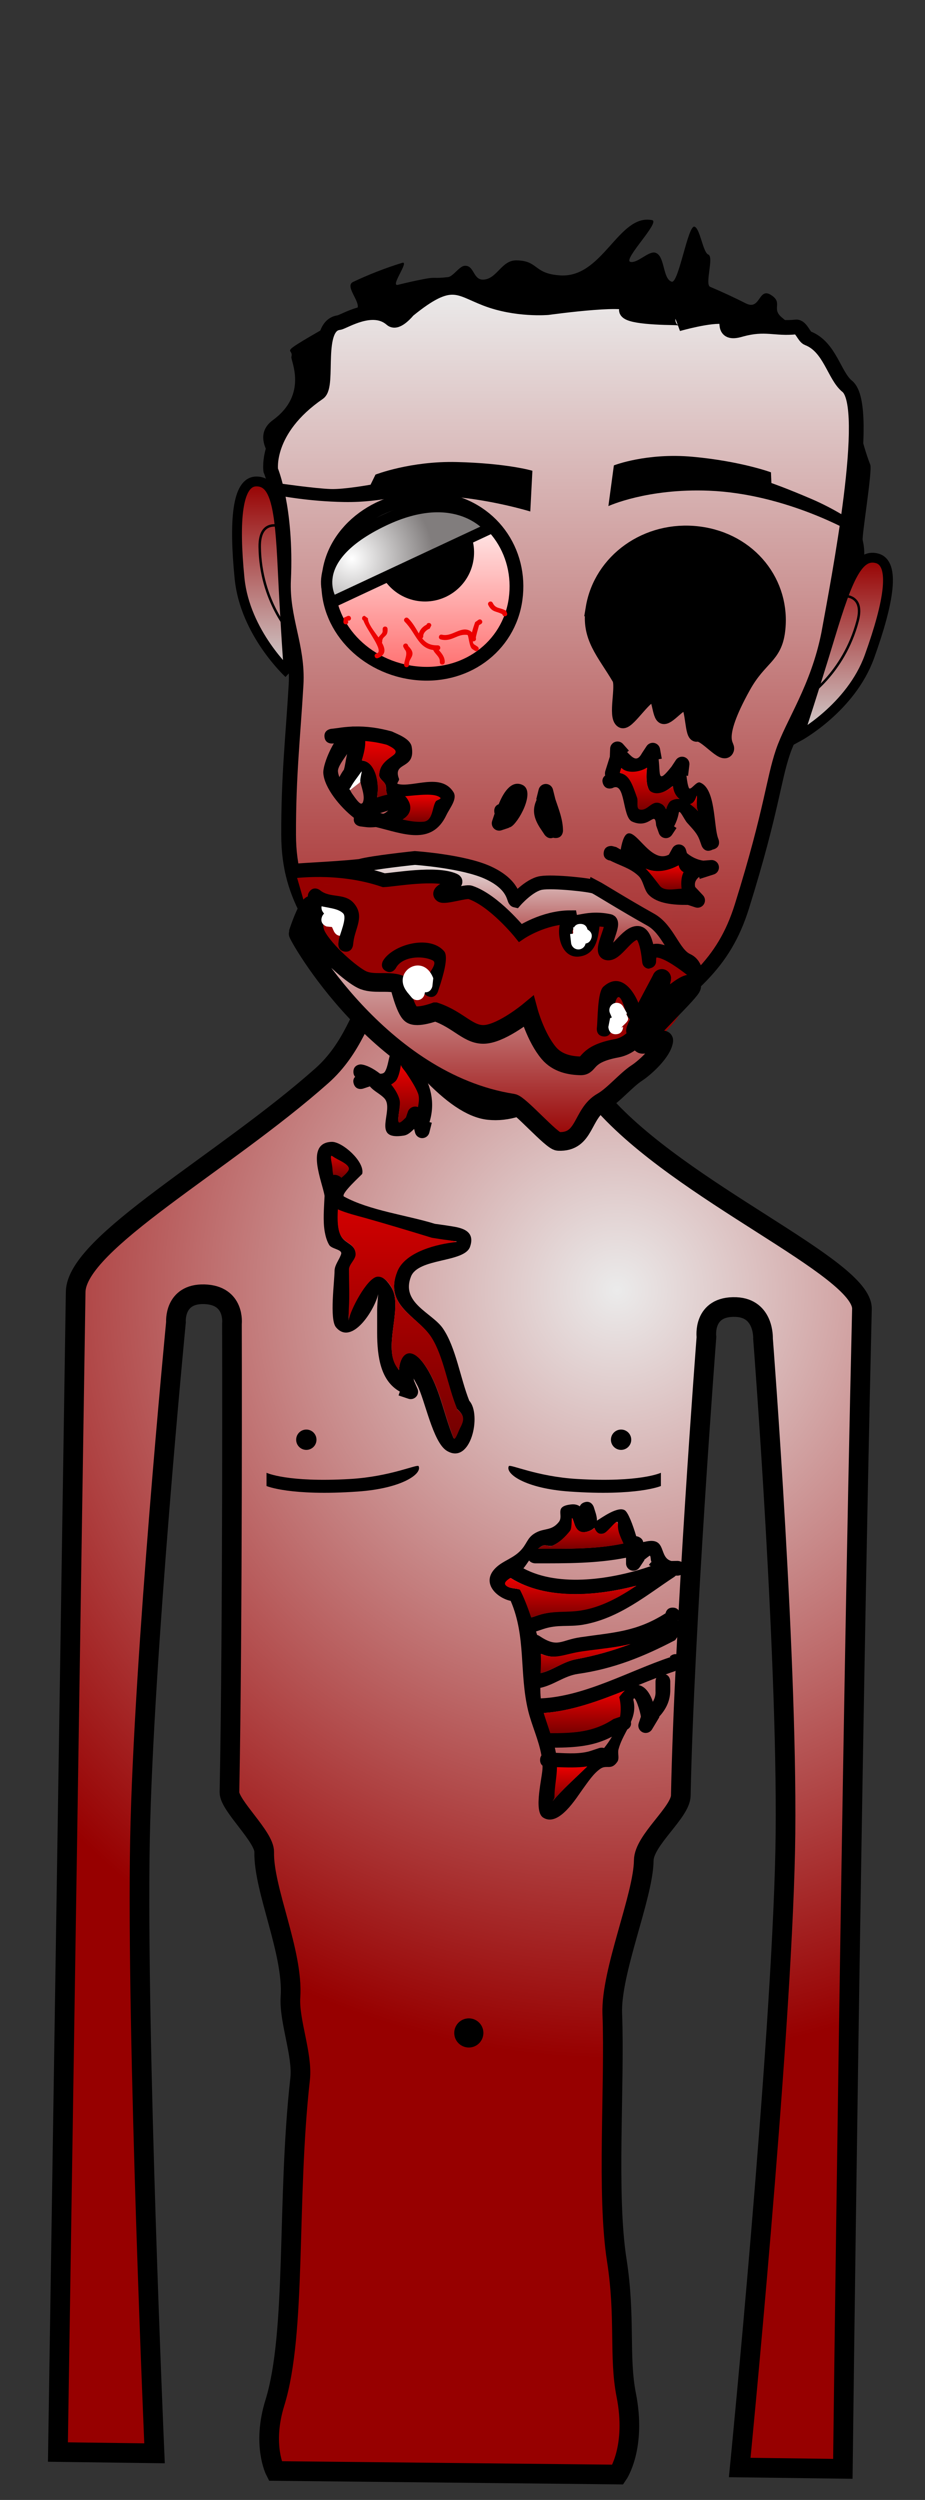 <svg version="1.1" xmlns="http://www.w3.org/2000/svg" xmlns:xlink="http://www.w3.org/1999/xlink" width="94.151" height="254.279" viewBox="0,0,94.151,254.279"><rect x="0" y="0" width="94.151" height="254.279" fill="#333333" stroke="none"/><defs><radialGradient cx="255.731" cy="184.1" r="78.161" gradientUnits="userSpaceOnUse" id="color-1"><stop offset="0" stop-color="#ebebeb"/><stop offset="1" stop-color="#970000"/></radialGradient><linearGradient x1="250.272" y1="82.088" x2="250.272" y2="166.048" gradientUnits="userSpaceOnUse" id="color-2"><stop offset="0" stop-color="#ebebeb"/><stop offset="1" stop-color="#970000"/></linearGradient><linearGradient x1="224.849" y1="151.434" x2="261.648" y2="151.434" gradientUnits="userSpaceOnUse" id="color-3"><stop offset="0" stop-color="#970000"/><stop offset="1" stop-color="#970000"/></linearGradient><linearGradient x1="243.175" y1="140.128" x2="243.175" y2="151.8" gradientUnits="userSpaceOnUse" id="color-4"><stop offset="0" stop-color="#ebebeb"/><stop offset="1" stop-color="#970000"/></linearGradient><linearGradient x1="243.293" y1="144.888" x2="243.293" y2="168.962" gradientUnits="userSpaceOnUse" id="color-5"><stop offset="0" stop-color="#ebebeb"/><stop offset="1" stop-color="#970000"/></linearGradient><linearGradient x1="219.686" y1="101.83" x2="219.686" y2="121.352" gradientUnits="userSpaceOnUse" id="color-6"><stop offset="0" stop-color="#970000"/><stop offset="1" stop-color="#d3d3d3"/></linearGradient><linearGradient x1="235.916" y1="103.536" x2="235.916" y2="121.393" gradientUnits="userSpaceOnUse" id="color-7"><stop offset="0" stop-color="#ffffff"/><stop offset="1" stop-color="#ff6d6d"/></linearGradient><radialGradient cx="228.73" cy="109.67" r="8.315" gradientUnits="userSpaceOnUse" id="color-8"><stop offset="0" stop-color="#ffffff"/><stop offset="1" stop-color="#817d7d"/></radialGradient><linearGradient x1="278.759" y1="109.585" x2="278.759" y2="127.771" gradientUnits="userSpaceOnUse" id="color-9"><stop offset="0" stop-color="#970000"/><stop offset="1" stop-color="#d3d3d3"/></linearGradient><linearGradient x1="263.564" y1="133.784" x2="263.564" y2="135.381" gradientUnits="userSpaceOnUse" id="color-10"><stop offset="0" stop-color="#ec0000"/><stop offset="1" stop-color="#7a0000"/></linearGradient><linearGradient x1="259.058" y1="130.931" x2="259.058" y2="135.222" gradientUnits="userSpaceOnUse" id="color-11"><stop offset="0" stop-color="#ec0000"/><stop offset="1" stop-color="#7a0000"/></linearGradient><linearGradient x1="260.573" y1="140.87" x2="260.573" y2="143.337" gradientUnits="userSpaceOnUse" id="color-12"><stop offset="0" stop-color="#ec0000"/><stop offset="1" stop-color="#7a0000"/></linearGradient><linearGradient x1="231.469" y1="128.233" x2="231.469" y2="133.986" gradientUnits="userSpaceOnUse" id="color-13"><stop offset="0" stop-color="#ec0000"/><stop offset="1" stop-color="#7a0000"/></linearGradient><linearGradient x1="235.834" y1="133.69" x2="235.834" y2="136.458" gradientUnits="userSpaceOnUse" id="color-14"><stop offset="0" stop-color="#ec0000"/><stop offset="1" stop-color="#7a0000"/></linearGradient><linearGradient x1="250.924" y1="232.526" x2="250.924" y2="236.096" gradientUnits="userSpaceOnUse" id="color-15"><stop offset="0" stop-color="#ec0000"/><stop offset="1" stop-color="#7a0000"/></linearGradient><linearGradient x1="252.393" y1="224.81" x2="252.393" y2="229.152" gradientUnits="userSpaceOnUse" id="color-16"><stop offset="0" stop-color="#ec0000"/><stop offset="1" stop-color="#7a0000"/></linearGradient><linearGradient x1="252.529" y1="220.075" x2="252.529" y2="223.046" gradientUnits="userSpaceOnUse" id="color-17"><stop offset="0" stop-color="#ec0000"/><stop offset="1" stop-color="#7a0000"/></linearGradient><linearGradient x1="252.032" y1="207.259" x2="252.032" y2="210.396" gradientUnits="userSpaceOnUse" id="color-18"><stop offset="0" stop-color="#ec0000"/><stop offset="1" stop-color="#7a0000"/></linearGradient><linearGradient x1="251.021" y1="213.356" x2="251.021" y2="217.393" gradientUnits="userSpaceOnUse" id="color-19"><stop offset="0" stop-color="#ec0000"/><stop offset="1" stop-color="#7a0000"/></linearGradient><linearGradient x1="234.151" y1="161.187" x2="234.151" y2="167.043" gradientUnits="userSpaceOnUse" id="color-20"><stop offset="0" stop-color="#ec0000"/><stop offset="1" stop-color="#7a0000"/></linearGradient><linearGradient x1="227.524" y1="170.422" x2="227.524" y2="172.663" gradientUnits="userSpaceOnUse" id="color-21"><stop offset="0" stop-color="#d10000"/><stop offset="1" stop-color="#730000"/></linearGradient><linearGradient x1="233.676" y1="175.864" x2="233.676" y2="199.206" gradientUnits="userSpaceOnUse" id="color-22"><stop offset="0" stop-color="#d10000"/><stop offset="1" stop-color="#730000"/></linearGradient></defs><g transform="translate(-192.925,-52.861)"><g data-paper-data="{&quot;isPaintingLayer&quot;:true}" fill-rule="nonzero" stroke-linejoin="miter" stroke-miterlimit="10" stroke-dasharray="" stroke-dashoffset="0" style="mix-blend-mode: normal"><path d="M192.925,306.068c0,0 1.666,-141.794 2.212,-188.235c0.321,-27.285 0.763,-64.972 0.763,-64.972l91.176,1.071l-0.957,81.414c-5.626,1.06 -11.266,5.693 -14.675,9.443c-2.578,2.835 -1.655,10.254 -0.737,13.827c2.54,9.886 8.007,12.273 14.999,11.863l-1.606,136.661z" fill-opacity="0.01" fill="#000000" stroke="none" stroke-width="0" stroke-linecap="butt"/><path d="M198.821,302.265c0,0 1.444,-94.375 1.806,-118.001c0.077,-5.01 15.024,-13.084 25.047,-21.977c6.287,-5.578 3.619,-14.26 15.958,-14.05c13.501,0.23 6.529,9.785 12.533,16.674c8.049,9.234 26.591,16.849 26.493,21.091c-1.095,46.23 -1.944,117.972 -1.944,117.972l-10.496,-0.135c0,0 4.217,-42.774 4.63,-62.772c0.373,-18.08 -2.259,-52.046 -2.259,-52.046c0,0 0.144,-3.097 -2.746,-3.215c-3.432,-0.141 -3.013,3.05 -3.013,3.05c0,0 -2.262,29.467 -2.61,46.645c-0.035,1.714 -3.749,4.537 -3.77,6.587c-0.036,3.645 -3.367,11.319 -3.204,15.602c0.277,7.256 -0.595,18.33 0.457,25.059c0.91,5.818 0.194,9.826 0.963,13.713c1.055,5.329 -0.848,8.093 -0.848,8.093l-34.881,-0.363c0,0 -1.364,-2.65 -0.035,-6.932c2.235,-7.198 1.186,-20.581 2.571,-32.943c0.274,-2.445 -1.144,-5.926 -0.982,-8.333c0.306,-4.547 -2.761,-10.943 -2.674,-14.751c0.035,-1.544 -3.563,-4.742 -3.537,-6.079c0.339,-17.483 0.254,-47.654 0.254,-47.654c0,0 0.344,-2.912 -2.82,-2.997c-3.11,-0.084 -2.879,2.846 -2.879,2.846c0,0 -3.313,34.179 -3.662,52.604c-0.376,19.821 1.481,62.442 1.481,62.442z" fill="url(#color-1)" stroke="#000000" stroke-width="2" stroke-linecap="butt"/><path d="M256.142,200.334c-0.571,0 -1.034,-0.463 -1.034,-1.034c0,-0.571 0.463,-1.034 1.034,-1.034c0.571,0 1.034,0.463 1.034,1.034c0,0.571 -0.463,1.034 -1.034,1.034z" fill="#000000" stroke="none" stroke-width="1.5" stroke-linecap="butt"/><path d="M250.883,204.569c-4.463,-0.314 -6.552,-1.794 -6.17,-2.58c0.118,-0.242 2.846,1.064 6.97,1.305c6.409,0.375 8.51,-0.632 8.51,-0.632v1.346c0,0 -2.413,1.047 -9.311,0.561z" fill="#000000" stroke="#000000" stroke-width="0" stroke-linecap="butt"/><path d="M223.07,199.3c0,-0.571 0.463,-1.034 1.034,-1.034c0.571,0 1.034,0.463 1.034,1.034c0,0.571 -0.463,1.034 -1.034,1.034c-0.571,0 -1.034,-0.463 -1.034,-1.034z" fill="#000000" stroke="none" stroke-width="1.5" stroke-linecap="butt"/><path d="M229.364,204.569c-6.897,0.486 -9.311,-0.561 -9.311,-0.561v-1.346c0,0 2.101,1.007 8.51,0.632c4.124,-0.241 6.853,-1.547 6.97,-1.305c0.383,0.786 -1.706,2.266 -6.17,2.58z" fill="#000000" stroke="#000000" stroke-width="0" stroke-linecap="butt"/><path d="M240.644,261.121c-0.819,0 -1.483,-0.664 -1.483,-1.483c0,-0.819 0.664,-1.483 1.483,-1.483c0.819,0 1.483,0.664 1.483,1.483c0,0.819 -0.664,1.483 -1.483,1.483z" data-paper-data="{&quot;index&quot;:null}" fill="#000000" stroke="none" stroke-width="1.5" stroke-linecap="butt"/><path d="M231.802,107.969c0,0 -16.213,-8.639 -11.079,-12.395c3.589,-2.626 1.765,-6.069 1.861,-6.416c0.329,-1.188 -2.337,0.343 6.529,-4.739c0.913,-0.523 -1.239,-2.414 -0.25,-2.881c1.574,-0.743 3.242,-1.403 4.998,-1.943c0.788,-0.242 -1.276,2.448 -0.432,2.237c0.813,-0.204 1.653,-0.392 2.519,-0.563c1.46,-0.289 0.934,-0.033 2.581,-0.222c0.509,-0.058 1.149,-1.103 1.676,-1.15c1.008,-0.089 0.844,1.455 1.925,1.405c1.394,-0.064 1.828,-1.978 3.356,-1.958c2.234,0.03 1.718,1.298 4.291,1.516c4.489,0.462 6.064,-6.297 9.523,-5.608c0.871,0.173 -3.025,4.053 -2.207,4.247c0.711,0.168 1.838,-1.116 2.515,-0.938c1.022,0.268 0.738,2.66 1.685,2.953c0.704,0.218 1.66,-5.824 2.326,-5.597c0.571,0.194 0.853,2.628 1.398,2.834c0.606,0.229 -0.383,3.041 0.19,3.284c1.28,0.542 2.488,1.105 3.63,1.683c1.505,0.763 1.277,-1.669 2.558,-0.858c1.284,0.813 -0,1.379 1.114,2.296c7.904,6.5 7.186,10.318 8.998,14.981c0.225,0.578 -0.874,7.232 -0.773,7.668c2.272,9.733 -20.098,11.016 -20.098,11.016c0,0 7.714,2.664 6.544,1.43c-1.091,-1.15 3.471,0.031 3.471,0.031c0,0 -0.38,5.846 -3.417,15.896c-2.715,9.217 -8.132,4.259 -8.132,4.259l2.275,-1.328c0,0 1.825,9.494 0.557,10.48c-1.268,0.987 2,4.694 2,4.694l-10.717,-11.86c0,0 6.353,21.46 -10.789,19.192c-16.151,-2.256 -9.656,-20.264 -9.656,-20.264l2.096,-1.6c0,0 2.251,0.991 0.769,-5.656c-1.766,-7.922 0.25,-6.008 0.25,-6.008c0,0 5.73,5.897 2.27,6.351c-4.335,0.569 4.906,-2.572 4.906,-2.572c0,0 -1.132,3.923 1.081,2.129c1.971,-1.598 -10.95,-8.033 -10.95,-8.033c0,0 -0.917,3.652 -1.658,3.87c-0.843,0.248 9.056,0.656 7.899,0.799c-2.269,0.28 4.558,1.603 4.558,1.603c0,0 -17.577,-4.731 -14.82,-10.272c2.603,-5.231 2.35,-5.964 2.35,-5.964c0,0 12.615,0.968 10.645,0.859c-1.249,-0.069 -5.794,0.997 -5.794,0.997z" fill="#000000" stroke="none" stroke-width="1.5" stroke-linecap="butt"/><path d="M221.787,111.841c0.323,-7.309 -1.306,-11.149 -1.306,-11.149c0,0 -0.591,-4.113 4.873,-7.872c1.096,-0.754 -0.419,-6.847 2.067,-7.145c0.494,-0.059 3.44,-2.028 5.355,-0.343c0.563,0.495 1.659,-0.881 1.725,-0.937c4.334,-3.515 5.033,-2.254 7.878,-1.155c3.087,1.193 6.307,0.907 6.307,0.907c0,0 9.576,-1.329 8.159,-0.038c-0.901,0.821 2.114,1.034 4.684,1.072c1.728,0.026 0.402,0.628 0.402,0.628c0,0 3.342,-0.966 4.743,-0.718c0.599,0.106 -0.484,1.938 1.661,1.28c2.513,-0.691 3.462,-0.021 5.613,-0.253c0.503,-0.054 0.814,0.998 1.193,1.144c2.264,0.87 2.686,3.819 4.016,4.89c2.55,2.052 -0.898,19.722 -1.89,25.199c-1.115,5.575 -3.681,9.117 -4.664,12.039c-0.47,1.396 -0.755,2.836 -1.252,5.006c-0.544,2.374 -1.34,5.622 -2.907,10.642c-1.872,5.996 -5.226,8.346 -11.744,13.32c-6.518,4.973 -10.121,8.071 -14.06,7.653c-3.79,-0.402 -8.242,-6.159 -12.555,-12.015c-4.593,-6.236 -7.767,-9.503 -7.783,-16.218c-0.015,-6.048 0.446,-9.929 0.758,-15.271c0.228,-3.904 -1.453,-6.674 -1.276,-10.665z" fill="url(#color-2)" stroke="#000000" stroke-width="1.5" stroke-linecap="butt"/><path d="M271.442,101.993c0,0 1.474,0.503 4.087,1.624c2.387,1.024 4.202,2.277 4.202,2.277l0.05,1.185c0,0 -6.81,-3.996 -14.698,-4.308c-6.307,-0.249 -10.233,1.568 -10.233,1.568l0.558,-4.14c0,0 3.313,-1.307 8.032,-0.876c4.886,0.447 7.957,1.58 7.957,1.58z" data-paper-data="{&quot;index&quot;:null}" fill="#000000" stroke="none" stroke-width="1.5" stroke-linecap="butt"/><path d="M230.202,142.504c3.013,-0.2 6.838,0.126 9.662,1.153c3.857,0.881 7.98,2.314 11.857,2.942c2.275,0.368 5.299,0.702 7.132,2.242c0.692,0.628 1.753,1.279 2.239,2.109c2.088,3.562 -2.16,7.147 -5.371,8.142c-1.313,0.407 -2.743,0.299 -4.054,0.795c-2.132,0.17 -4.592,0.879 -6.748,0.327c-1.691,-0.433 -3.29,-2.324 -4.749,-3.222c-2.748,-1.691 -6.513,-2.448 -8.891,-4.532c-1.114,-1.298 -3.254,-2.119 -4.105,-3.495c-1.059,-1.711 -1.728,-4.176 -2.326,-6.263c1.729,0.272 3.665,-0.086 5.353,-0.198z" data-paper-data="{&quot;noHover&quot;:false,&quot;origItem&quot;:[&quot;Path&quot;,{&quot;applyMatrix&quot;:true,&quot;segments&quot;:[[[224.89372,142.72341],[1.72888,0.27188],[0.59835,2.08683]],[[227.22437,148.97282],[-1.05888,-1.71093],[0.85118,1.37533]],[[231.32972,152.45572],[-1.11354,-1.29833],[2.37872,2.08351]],[[240.19553,156.94818],[-2.74807,-1.69088],[1.45839,0.89734]],[[244.91058,160.16448],[-1.69092,-0.43315],[2.1561,0.55231]],[[251.63232,159.85157],[-2.13233,0.17041],[1.31168,-0.49675]],[[255.67935,159.06552],[-1.31333,0.40697],[3.21143,-0.99515]],[[261.04307,150.95115],[2.08776,3.56187],[-0.48636,-0.82978]],[[258.80425,148.84903],[0.69165,0.62822],[-1.83365,-1.54014]],[[251.67782,146.62386],[2.27507,0.36846],[-3.87736,-0.62796]],[[239.88382,143.70249],[3.85695,0.88058],[-2.82343,-1.02723]],[[230.24329,142.53188],[3.01273,-0.19995],[-1.68885,0.11209]]],&quot;closed&quot;:true}]}" fill="url(#color-3)" stroke="none" stroke-width="0.5" stroke-linecap="butt"/><path d="M223.148,141.852c-0.028,-0.129 -0.018,-0.283 0.059,-0.464c0.295,-0.689 0.985,-0.394 0.985,-0.394c1.674,0.768 4.148,0.148 5.958,0.041c3.197,-0.189 7.164,0.141 10.159,1.229c3.757,0.878 7.824,2.298 11.606,2.879c2.582,0.396 5.793,0.852 7.874,2.575c0.864,0.786 1.977,1.46 2.561,2.498c2.528,4.491 -2.043,8.967 -6.236,10.286c-1.35,0.424 -2.806,0.314 -4.153,0.814c-2.389,0.207 -5.065,0.925 -7.478,0.287c-1.858,-0.491 -3.496,-2.393 -5.085,-3.384c-2.859,-1.782 -6.627,-2.516 -9.134,-4.708c-1.224,-1.429 -3.286,-2.188 -4.295,-3.717c-1.316,-1.994 -2.097,-5.285 -2.791,-7.595l-0.032,-0.316c0,0 0,-0.011 0.001,-0.032zM224.894,142.723c0.598,2.087 1.272,4.538 2.331,6.249c0.851,1.375 2.992,2.185 4.105,3.483c2.379,2.084 6.118,2.802 8.866,4.492c1.458,0.897 3.024,2.783 4.715,3.216c2.156,0.552 4.589,-0.142 6.722,-0.313c1.312,-0.497 2.734,-0.379 4.047,-0.786c3.211,-0.995 7.451,-4.553 5.364,-8.114c-0.486,-0.83 -1.547,-1.474 -2.239,-2.102c-1.834,-1.54 -4.851,-1.857 -7.126,-2.225c-3.877,-0.628 -7.937,-2.041 -11.794,-2.921c-2.823,-1.027 -6.628,-1.371 -9.641,-1.171c-1.689,0.112 -3.621,0.463 -5.35,0.192z" fill="#970000" stroke="none" stroke-width="0.5" stroke-linecap="butt"/><path d="M253.496,143.088c0.54,0.28 2.888,1.767 5.66,3.316c1.808,1.01 2.298,3.487 3.719,4.13c0.774,0.351 0.861,1.208 0.847,1.266c-0.014,0.059 -4.678,-4.038 -4.715,-1.304c-0.014,1.084 -0.058,-2.692 -1.145,-2.748c-1.147,-0.059 -2.228,2.327 -3.162,2.075c-0.848,-0.229 1.011,-3.125 0.255,-3.286c-2.655,-0.566 -3.776,0.763 -3.983,-0.38c-2.74,0.003 -5.089,1.593 -5.089,1.593c0,0 -2.676,-3.32 -5.094,-4.124c-0.465,-0.155 -2.611,0.577 -2.959,0.316c-0.676,-0.508 2.129,-1.201 1.308,-1.562c-1.861,-0.818 -6.093,-0.03 -7.142,0.013c-4.78,-1.628 -9.37,-0.818 -9.369,-0.912c0.001,-0.127 3.926,-0.23 6.944,-0.546c1.198,-0.352 5.581,-0.806 5.581,-0.806c0,0 4.952,0.333 7.48,1.509c2.708,1.26 2.514,2.775 2.757,2.829c0,0 1.39,-1.591 2.609,-1.798c1.219,-0.207 5.095,0.211 5.498,0.42z" fill="url(#color-4)" stroke="#000000" stroke-width="1.4" stroke-linecap="butt"/><path d="M237.232,155.773c2.445,0.816 3.419,2.492 5.172,2.284c1.779,-0.211 4.321,-2.311 4.321,-2.311c0,0 0.713,2.635 2.061,4.227c0.886,1.047 2.188,1.279 3.247,1.299c0.938,0.017 0.389,-1.189 3.647,-1.786c3.611,-0.662 4.601,-7.308 4.6,-7.102c-0,0.083 -3.43,6.286 -2.516,5.191c1.973,-2.363 5.537,-5.518 5.565,-4.391c0.011,0.463 -4.483,4.62 -5.093,5.755c-0.286,0.532 2.292,-0.569 2.253,-0.244c-0.136,1.137 -1.886,2.742 -2.749,3.306c-1.113,0.727 -2.369,2.268 -3.525,2.924c-2.118,1.203 -1.665,4.166 -4.465,4.032c-0.676,-0.032 -3.929,-3.779 -4.624,-3.891c-13.612,-2.123 -21.928,-17.124 -21.87,-17.288c0.023,-0.064 1.352,-4.175 1.703,-2.481c0.106,0.51 -0.366,1.701 0.182,2.736c0.863,1.629 3.55,3.953 4.632,4.47c1.134,0.541 2.609,0.074 3.774,0.463c0,0 0.592,2.578 1.218,3.055c0.6,0.458 2.465,-0.248 2.465,-0.248z" fill="url(#color-5)" stroke="#000000" stroke-width="1.9" stroke-linecap="butt"/><path d="M222.323,121.352c0,0 -4.463,-4.096 -5.015,-9.664c-0.581,-5.859 -0.255,-9.839 1.703,-9.857c1.958,-0.019 2.391,2.691 2.678,8.751c0.287,6.06 0.634,10.771 0.634,10.771z" data-paper-data="{&quot;index&quot;:null}" fill="url(#color-6)" stroke="#000000" stroke-width="1" stroke-linecap="butt"/><path d="M222.607,117.409c0,0 -3.178,-3.339 -3.248,-8.917c-0.039,-3.112 2.42,-1.998 2.42,-1.998" fill="none" stroke="#000000" stroke-width="0.25" stroke-linecap="round"/><path d="M226.415,111.173c0.671,-4.846 5.899,-8.274 11.222,-7.537c5.323,0.737 8.437,5.325 7.766,10.171c-0.671,4.846 -5.172,8.222 -10.495,7.484c-5.323,-0.737 -9.164,-5.272 -8.493,-10.118z" fill="url(#color-7)" stroke="#000000" stroke-width="1.4" stroke-linecap="butt"/><path d="M231.234,108.362c0.378,-2.733 2.9,-4.641 5.633,-4.263c2.733,0.378 4.641,2.9 4.263,5.633c-0.378,2.733 -2.9,4.641 -5.633,4.263c-2.733,-0.378 -4.641,-2.9 -4.263,-5.633z" fill="#000000" stroke="none" stroke-width="1.5" stroke-linecap="butt"/><path d="M253.242,114.695c0.802,-4.826 5.507,-8.245 10.784,-7.592c5.278,0.653 8.717,5.075 8.117,9.93c-0.334,2.7 -1.854,2.712 -3.503,5.677c-3.087,5.548 -1.526,5.849 -1.702,6.372c-0.323,0.962 -2.235,-1.674 -3.077,-1.476c-0.555,0.131 -0.421,-2.628 -0.988,-3.099c-0.556,-0.462 -1.813,1.367 -2.395,1.302c-0.516,-0.057 -0.462,-2.429 -1.127,-2.265c-0.928,0.229 -2.577,2.998 -3.121,2.667c-0.759,-0.461 0.149,-3.559 -0.322,-4.358c-1.528,-2.596 -3.162,-4.17 -2.665,-7.158z" fill="#000000" stroke="#000000" stroke-width="1.4" stroke-linecap="butt"/><path d="M226.741,114.105c0,0 -3.119,-4.33 5.237,-8.308c7.508,-3.577 10.823,0.803 10.823,0.803z" fill="url(#color-8)" stroke="#000000" stroke-width="1.15" stroke-linecap="butt"/><path d="M231.145,101.134c0,0 3.567,-1.391 8.252,-1.278c5.191,0.126 7.718,0.888 7.718,0.888l-0.215,4.142c0,0 -3.723,-1.146 -7.893,-1.502c-5.577,-0.475 -6.771,0.606 -11.047,0.539c-3.665,-0.058 -6.706,-0.67 -6.706,-0.67l0.126,-1.225c0,0 3.559,0.515 5.202,0.575c1.357,0.049 4.061,-0.443 4.061,-0.443z" fill="#000000" stroke="none" stroke-width="1.5" stroke-linecap="butt"/><path d="M277.449,117.48c1.756,-5.807 2.836,-8.33 4.73,-7.834c1.895,0.496 1.241,4.435 -0.75,9.975c-1.893,5.265 -7.22,8.15 -7.22,8.15c0,0 1.484,-4.484 3.24,-10.291z" data-paper-data="{&quot;index&quot;:null}" fill="url(#color-9)" stroke="#000000" stroke-width="1" stroke-linecap="butt"/><path d="M278.358,113.494c0,0 2.657,-0.481 1.86,2.528c-1.427,5.393 -5.323,7.856 -5.323,7.856" data-paper-data="{&quot;index&quot;:null}" fill="none" stroke="#000000" stroke-width="0.25" stroke-linecap="round"/><path d="M257.659,133.341c0.051,-0.411 0.425,-0.703 0.836,-0.652c0.411,0.051 0.703,0.425 0.652,0.836c-0.051,0.411 -0.425,0.703 -0.836,0.652c-0.411,-0.051 -0.703,-0.425 -0.652,-0.836z" fill="#ffffff" stroke="none" stroke-width="0.5" stroke-linecap="butt"/><path d="" fill="#ffffff" stroke="none" stroke-width="0.5" stroke-linecap="butt"/><path d="" fill="#ffffff" stroke="none" stroke-width="0.5" stroke-linecap="butt"/><path d="M263.87,143.588c0.625,0.415 0.209,1.04 0.209,1.04l-0.497,0.726c-0.354,0.362 -0.654,0.782 -0.895,1.228c0,0 -0.362,0.657 -1.019,0.295c-0.657,-0.362 -0.295,-1.019 -0.295,-1.019c0.311,-0.556 0.689,-1.082 1.128,-1.545l0.328,-0.516c0,0 0.415,-0.625 1.04,-0.209z" fill-opacity="0.01" fill="#000000" stroke="none" stroke-width="0.5" stroke-linecap="butt"/><path d="M265.302,139.345c-0.706,0.252 -0.959,-0.454 -0.959,-0.454l-0.168,-0.471c-0.276,-0.824 -0.748,-1.226 -1.318,-1.879c-0.287,-0.329 -0.77,-1.43 -0.844,-1c-0.081,0.471 -0.247,0.939 -0.48,1.372l0.252,0.167l-0.455,0.689c-0.086,0.134 -0.216,0.241 -0.378,0.299c-0.39,0.139 -0.819,-0.064 -0.959,-0.454l-0.28,-0.785c-0.129,-1.693 -0.594,0.431 -2.453,-0.404c-1.021,-0.458 -0.648,-4.144 -2.003,-3.403c0,0 -0.706,0.252 -0.959,-0.454c-0.153,-0.428 0.046,-0.689 0.226,-0.828c-0.056,-0.229 0.01,-0.442 0.01,-0.442c0.152,-0.492 0.306,-0.983 0.463,-1.473l0.03,-0.804c0.004,-0.304 0.195,-0.587 0.498,-0.696c0.303,-0.108 0.63,-0.01 0.826,0.223l0.583,0.66l-0.177,0.156c0.631,0.638 1.005,1.025 1.517,0.093l0.009,-0.008l-0.003,-0.002l0.455,-0.689c0.086,-0.134 0.216,-0.241 0.378,-0.299c0.39,-0.139 0.819,0.064 0.959,0.454c0.016,0.044 0.027,0.089 0.034,0.133l0.177,0.984l-0.322,0.058c0.195,1.58 -0.144,2.582 1.317,0.748l0.44,-0.666c0.086,-0.134 0.216,-0.241 0.378,-0.299c0.39,-0.139 0.819,0.064 0.959,0.454c0.042,0.119 0.053,0.241 0.036,0.357l-0.133,1.095l-0.163,-0.02c0.057,0.5 0.131,0.967 0.24,1.227c0.161,0.386 0.744,-0.677 1.137,-0.532c1.619,0.599 1.381,4.434 1.842,5.665l0.056,0.157c0,0 0.252,0.706 -0.454,0.959c-0.057,0.02 -0.111,0.034 -0.162,0.043c-0.045,0.026 -0.096,0.049 -0.152,0.069zM257.808,133.969c0.136,0.382 -0.14,1.101 0.256,1.188c0.89,0.195 1.188,-1.16 2.229,-0.515c0.193,0.119 0.319,0.299 0.414,0.506c0.11,-0.402 0.286,-0.752 0.474,-0.856c0.289,-0.159 0.587,-0.206 0.886,-0.168c-0.023,-0.018 -0.046,-0.037 -0.07,-0.057c-0.383,-0.317 -0.581,-0.781 -0.613,-1.247c-0.709,0.579 -1.576,1.035 -2.227,0.582c-0.413,-0.287 -0.506,-1.492 -0.366,-2.421c-0.892,0.556 -2.07,0.557 -2.594,0.013c-0.051,0.165 -0.101,0.33 -0.152,0.495c0.992,0.185 1.301,1.191 1.762,2.48zM263.895,135.157c-0.142,-0.394 0.026,-1.653 -0.097,-1.252c-0.134,0.438 -0.323,0.689 -0.599,0.732c0.263,0.197 0.517,0.436 0.756,0.699c-0.019,-0.059 -0.039,-0.119 -0.06,-0.179z" fill="#000000" stroke="none" stroke-width="0.5" stroke-linecap="butt"/><path d="M263.978,135.381c-0.239,-0.263 -0.565,-0.54 -0.828,-0.736c0.276,-0.044 0.529,-0.349 0.663,-0.787c0.123,-0.4 -0.036,0.95 0.106,1.344c0.022,0.06 0.04,0.12 0.059,0.18z" data-paper-data="{&quot;noHover&quot;:false,&quot;origItem&quot;:[&quot;Path&quot;,{&quot;applyMatrix&quot;:true,&quot;segments&quot;:[[[527.79048,270.31448],[0.04302,0.11962],[-0.28332,-0.78814]],[[527.59568,267.8095],[0.24586,-0.80064],[-0.26894,0.87582]],[[526.3986,269.27426],[0.55206,-0.0877],[0.52582,0.39302]],[[527.91128,270.67226],[-0.4783,-0.52518],[-0.03764,-0.11892]]],&quot;closed&quot;:true,&quot;fillColor&quot;:[0,0,0,1]}]}" fill="url(#color-10)" stroke="none" stroke-width="0.5" stroke-linecap="butt"/><path d="M257.767,133.998c-0.46,-1.289 -0.774,-2.347 -1.765,-2.532c0.051,-0.165 0.106,-0.336 0.156,-0.502c0.524,0.544 1.736,0.524 2.628,-0.033c-0.14,0.93 -0.056,2.136 0.357,2.423c0.651,0.453 1.583,0.039 2.291,-0.54c0.032,0.467 0.227,0.952 0.611,1.269c0.024,0.019 0.047,0.039 0.07,0.057c-0.299,-0.038 -0.601,0.017 -0.89,0.176c-0.188,0.104 -0.377,0.468 -0.487,0.871c-0.096,-0.207 -0.222,-0.387 -0.414,-0.506c-1.041,-0.644 -1.392,0.716 -2.282,0.521c-0.396,-0.087 -0.139,-0.823 -0.275,-1.204z" data-paper-data="{&quot;noHover&quot;:false,&quot;origItem&quot;:[&quot;Path&quot;,{&quot;applyMatrix&quot;:true,&quot;segments&quot;:[[[515.61512,267.93758],[0,0],[0.27256,0.76314]],[[516.12656,270.31424],[-0.79152,-0.17374],[1.77912,0.39046]],[[520.58478,269.28394],[-2.08268,-1.28886],[0.38512,0.23834]],[[521.41292,270.29668],[-0.1911,-0.41492],[0.21956,-0.8045]],[[522.36186,268.58426],[-0.37686,0.2076],[0.57852,-0.31868]],[[524.13402,268.24844],[-0.59732,-0.077],[-0.04592,-0.03682]],[[523.99468,268.13496],[0.047,0.03886],[-0.76676,-0.63356]],[[522.76896,265.6403],[0.06366,0.93356],[-1.41712,1.1571]],[[518.31584,266.80418],[1.3017,0.90576],[-0.82598,-0.57472]],[[517.5847,261.96138],[-0.28098,1.85944],[-1.78466,1.11282]],[[512.3963,261.9865],[1.04866,1.08796],[-0.10116,0.33044]],[[512.09174,262.97748],[0.1019,-0.33022],[1.98334,0.37066]],[[515.61516,267.93758],[-0.9208,-2.57824],[0,0]]],&quot;closed&quot;:true,&quot;fillColor&quot;:[0,0,0,1]}]}" fill="url(#color-11)" stroke="none" stroke-width="0.5" stroke-linecap="butt"/><path d="M254.374,139.563c0.092,-0.744 0.836,-0.652 0.836,-0.652l0.435,0.108c0.159,0.088 0.311,0.174 0.456,0.258c0.798,-4.509 2.561,1.75 4.908,0.51l0.348,-0.632c0.141,-0.27 0.438,-0.437 0.757,-0.398c0.313,0.039 0.557,0.265 0.633,0.552l0.094,0.325c0.479,0.404 1.072,0.687 1.664,0.766l0.776,-0.058c0.053,-0.005 0.108,-0.004 0.163,0.002c0.411,0.051 0.703,0.425 0.652,0.836c-0.038,0.306 -0.255,0.545 -0.532,0.627l-1.413,0.451l-0.066,-0.207c-0.325,0.262 -0.509,0.58 -0.401,1.028l0.789,0.842c0.149,0.157 0.23,0.377 0.201,0.609c-0.051,0.411 -0.425,0.703 -0.836,0.652c-0.055,-0.007 -0.108,-0.02 -0.159,-0.037l-0.739,-0.245c-1.459,0.017 -3.117,-0.121 -3.992,-1.032c-0.505,-0.526 -0.513,-1.421 -1.042,-1.923c-0.873,-0.828 -1.96,-1.053 -2.985,-1.614l0.104,0.067c0,0 -0.744,-0.092 -0.652,-0.836zM262.262,143.227c-0.084,-0.642 -0.028,-1.228 0.196,-1.643c-0.248,-0.131 -0.423,-0.339 -0.495,-0.682c-1.066,0.574 -2.206,0.805 -3.278,0.319c0.452,0.467 0.893,1.006 1.419,1.69c0.454,0.591 1.41,0.342 2.158,0.314z" fill="#000000" stroke="none" stroke-width="0.5" stroke-linecap="butt"/><path d="M225.685,146.146c0.054,-0.164 0.134,-0.277 0.224,-0.355l-0.118,-0.165c-0.091,-0.124 -0.145,-0.277 -0.145,-0.443c0,-0.414 0.336,-0.75 0.75,-0.75c0.166,0 0.319,0.054 0.443,0.145l0.693,0.495l-0.02,0.029c0.706,0.269 1.005,0.628 0.531,1.354c0.085,0.176 0.166,0.353 0.243,0.532c0,0 0.295,0.689 -0.394,0.985c-0.689,0.295 -0.985,-0.394 -0.985,-0.394c-0.061,-0.144 -0.125,-0.286 -0.192,-0.428l-0.556,-0.056c0,0 -0.712,-0.237 -0.474,-0.949z" fill="#ffffff" stroke="none" stroke-width="0.5" stroke-linecap="butt"/><path d="M260.079,142.956c-0.526,-0.685 -0.987,-1.288 -1.439,-1.755c1.072,0.485 2.296,0.244 3.362,-0.331c0.072,0.343 0.258,0.57 0.505,0.701c-0.224,0.415 -0.287,1.042 -0.203,1.684c-0.748,0.027 -1.771,0.293 -2.225,-0.299z" data-paper-data="{&quot;noHover&quot;:false,&quot;origItem&quot;:[&quot;Path&quot;,{&quot;applyMatrix&quot;:true,&quot;segments&quot;:[[[524.52402,286.45414],[-1.49676,0.05402],[-0.16818,-1.2832]],[[524.9165,283.16896],[-0.44824,0.8296],[-0.49576,-0.26212]],[[523.9263,281.80594],[0.14388,0.68518],[-2.13206,1.14892]],[[517.36952,282.4444],[2.14414,0.9709],[0.90368,0.93308]],[[520.20716,285.82516],[-1.05246,-1.3697],[0.9089,1.18288]]],&quot;closed&quot;:true,&quot;fillColor&quot;:[0,0,0,1]}]}" fill="url(#color-12)" stroke="none" stroke-width="0.5" stroke-linecap="butt"/><path d="M228.019,149.653c-0.744,-0.092 -0.652,-0.836 -0.652,-0.836l0.041,-0.331c0.075,-0.588 0.897,-2.281 0.436,-2.73c-0.739,-0.719 -2.322,-0.459 -3.28,-1.173c0,0 -0.591,-0.462 -0.129,-1.053c0.462,-0.591 1.053,-0.129 1.053,-0.129c1.028,0.863 2.528,0.241 3.462,1.341c1.123,1.322 0.115,2.521 -0.052,3.928l-0.041,0.331c0,0 -0.092,0.744 -0.836,0.652z" fill="#000000" stroke="none" stroke-width="0.5" stroke-linecap="butt"/><path d="M236.542,154.219c-0.712,-0.236 -0.476,-0.948 -0.476,-0.948l0.264,-0.795c0.195,-0.65 1.229,-1.648 0.617,-1.94c-1.114,-0.531 -3.118,-0.376 -3.733,0.796c0,0 -0.362,0.657 -1.019,0.295c-0.657,-0.362 -0.295,-1.019 -0.295,-1.019c0.933,-1.636 4.724,-2.738 6.229,-0.994c0.506,0.586 -0.185,2.687 -0.369,3.312l-0.271,0.818c0,0 -0.236,0.712 -0.948,0.476z" fill="#000000" stroke="none" stroke-width="0.5" stroke-linecap="butt"/><path d="M253.338,145.9c0.744,0.092 0.652,0.836 0.652,0.836l-0.041,0.331c-0.143,1.12 -0.332,2.634 -1.71,3.018c-2.207,0.614 -2.791,-2.343 -2.193,-3.613c0,0 0.362,-0.657 1.019,-0.295c0.657,0.362 0.295,1.019 0.295,1.019c-0.669,0.897 0.806,2.162 1.1,-0.312l0.041,-0.331c0,0 0.092,-0.744 0.836,-0.652z" fill="#000000" stroke="none" stroke-width="0.5" stroke-linecap="butt"/><path d="M257.725,156.607c-0.707,0.251 -0.957,-0.456 -0.957,-0.456l-0.249,-0.703c-0.984,-3.217 -1.224,1.104 -1.357,2.181c0,0 -0.092,0.744 -0.836,0.652c-0.744,-0.092 -0.652,-0.836 -0.652,-0.836c0.105,-0.853 0.046,-3.664 0.665,-4.222c1.737,-1.566 3.086,0.408 3.595,1.724l0.249,0.703c0,0 0.251,0.707 -0.456,0.957z" fill="#000000" stroke="none" stroke-width="0.5" stroke-linecap="butt"/><path d="M229.922,130.87c0.568,0.49 0.079,1.058 0.079,1.058l-0.499,0.557c-0.372,0.29 -0.743,0.58 -1.115,0.87c0,0 -0.591,0.461 -1.053,-0.13c-0.461,-0.591 0.13,-1.053 0.13,-1.053c0.372,-0.29 0.743,-0.58 1.115,-0.87l0.285,-0.353c0,0 0.489,-0.568 1.058,-0.079z" fill="#ffffff" stroke="none" stroke-width="0.5" stroke-linecap="butt"/><path d="M225.955,127.833c-0.091,-0.744 0.653,-0.836 0.653,-0.836l0.657,-0.08c0.502,-0.078 0.984,-0.128 1.456,-0.15c0.073,-0.011 0.146,-0.014 0.219,-0.008c1.295,-0.038 2.521,0.133 3.87,0.5c0.579,0.28 1.865,0.726 2.016,1.544c0.447,2.414 -1.984,1.473 -1.288,3.277c0.064,0.166 -0.292,0.474 -0.12,0.519c1.513,0.396 4.392,-1.17 5.656,0.824c0.439,0.692 -0.366,1.611 -0.718,2.351c-1.497,3.149 -4.44,1.866 -7.167,1.21c-0.396,0.037 -0.73,0.04 -0.933,0.015l-0.662,-0.082c0,0 -0.744,-0.092 -0.652,-0.836c0.002,-0.012 0.003,-0.025 0.005,-0.037c-1.409,-1.092 -3.007,-3.051 -3.113,-4.535c-0.042,-0.586 0.412,-1.928 1.073,-3.037l-0.117,0.014c0,0 -0.744,0.091 -0.836,-0.653zM230.124,128.279c0.02,0.58 -0.119,1.265 -0.338,1.945c1.319,0.107 1.807,2.111 1.517,3.713c0.334,-0.116 0.688,-0.222 1.036,-0.292c-0.164,-0.242 -0.053,-0.701 -0.187,-0.994c-0.159,-0.345 -0.632,-0.568 -0.632,-0.948c0.004,-2.175 3.159,-1.921 0.77,-3.038c-0.751,-0.203 -1.458,-0.332 -2.165,-0.387zM236.007,136.394c0.99,-0.084 0.843,-1.377 1.23,-2c0.104,-0.168 0.609,-0.239 0.462,-0.371c-0.569,-0.512 -2.167,-0.25 -3.501,-0.147c0.072,0.062 0.137,0.134 0.193,0.217c0.654,0.962 0.29,1.641 -0.449,2.101c0.697,0.16 1.391,0.258 2.065,0.201zM228.223,129.703c0.01,-0.044 0.021,-0.096 0.032,-0.152c-0.435,0.643 -0.968,1.338 -0.931,1.784c0.014,0.169 0.065,0.36 0.145,0.567c0.14,-0.262 0.281,-0.522 0.459,-0.754c0.13,-0.431 0.174,-0.912 0.295,-1.444zM232.444,135.296c-0.249,0.091 -0.539,0.18 -0.82,0.262c0.099,0.026 0.198,0.053 0.297,0.081c0.12,-0.037 0.238,-0.099 0.353,-0.193c0.047,-0.038 0.105,-0.091 0.17,-0.15zM228.489,133.112l0.246,0.432c0.244,0.324 0.709,1.073 0.977,1.064c0.05,-0.035 0.092,-0.057 0.112,-0.067c0.009,-0.013 0.017,-0.027 0.025,-0.043c0.283,-0.611 -0.15,-1.577 -0.245,-2.151c-0.053,-0.319 0.258,-1.236 0.077,-0.968c-0.374,0.552 -0.755,0.984 -1.078,1.581c0,0 -0.039,0.07 -0.114,0.152z" fill="#000000" stroke="none" stroke-width="0.5" stroke-linecap="butt"/><path d="M230.103,128.233c0.706,0.055 1.45,0.181 2.202,0.384c2.39,1.117 -0.779,0.96 -0.782,3.135c-0.001,0.38 0.45,0.507 0.609,0.852c0.135,0.293 0.059,0.845 0.223,1.087c-0.347,0.07 -0.72,0.178 -1.055,0.295c0.29,-1.601 -0.239,-3.679 -1.558,-3.786c0.22,-0.68 0.381,-1.387 0.361,-1.967z" data-paper-data="{&quot;noHover&quot;:false,&quot;origItem&quot;:[&quot;Path&quot;,{&quot;applyMatrix&quot;:true,&quot;segments&quot;:[[[460.2487,256.55708],[0,0],[0.0398,1.1608]],[[459.57172,260.44746],[0.4391,-1.3609],[2.63756,0.2137]],[[462.60526,267.87294],[0.58,-3.20294],[0.6689,-0.23298]],[[464.67676,267.28828],[-0.69488,0.141],[-0.32798,-0.48456]],[[464.30212,265.30024],[0.26944,0.58518],[-0.31752,-0.68966]],[[463.03856,263.40512],[-0.0014,0.75924],[0.00796,-4.35]],[[464.57808,257.33012],[4.77924,2.23348],[-1.50298,-0.40612]],[[460.2487,256.55712],[1.41286,0.10976],[0,0]]],&quot;closed&quot;:true,&quot;fillColor&quot;:[0,0,0,1]}]}" fill="url(#color-13)" stroke="none" stroke-width="0.5" stroke-linecap="butt"/><path d="M236.013,136.444c-0.674,0.057 -1.417,-0.065 -2.114,-0.225c0.739,-0.46 1.104,-1.192 0.45,-2.154c-0.056,-0.083 -0.12,-0.156 -0.192,-0.218c1.334,-0.103 3.016,-0.36 3.585,0.152c0.147,0.132 -0.356,0.206 -0.46,0.374c-0.387,0.623 -0.279,1.987 -1.269,2.072z" data-paper-data="{&quot;noHover&quot;:false,&quot;origItem&quot;:[&quot;Path&quot;,{&quot;applyMatrix&quot;:true,&quot;segments&quot;:[[[472.01384,272.78796],[0,0],[1.97946,-0.1683]],[[474.4744,268.78706],[-0.77478,1.2462],[0.20864,-0.33562]],[[475.3983,268.04412],[0.29398,0.26414],[-1.13882,-1.02326]],[[468.39594,267.7509],[2.66892,-0.20698],[0.14374,0.1236]],[[468.78174,268.18418],[-0.11274,-0.1659],[1.30774,1.9239]],[[467.8844,272.38568],[1.478,-0.9196],[1.39324,0.31992]],[[472.01382,272.78798],[-1.34792,0.11458],[0,0]]],&quot;closed&quot;:true,&quot;fillColor&quot;:[0,0,0,1]}]}" fill="url(#color-14)" stroke="none" stroke-width="0.5" stroke-linecap="butt"/><path d="M247.897,231.875c0,-0.206 0.057,-0.356 0.139,-0.464c-0.276,-1.579 -0.997,-3.069 -1.357,-4.568c-0.916,-3.818 -0.189,-7.481 -1.774,-11.151c-1.43,-0.303 -3.039,-1.838 -1.554,-3.331c0.795,-0.8 1.906,-0.986 2.716,-1.961c0.575,-0.692 0.577,-1.26 1.543,-1.717c0.798,-0.378 1.495,-0.145 2.191,-1.012c0.547,-0.682 -0.551,-1.601 1.272,-1.791c0.381,-0.04 0.665,0.051 0.87,0.199c0.061,-0.163 0.194,-0.324 0.467,-0.415c0.712,-0.237 0.949,0.474 0.949,0.474c0.11,0.378 0.336,0.91 0.328,1.398c0.044,-0.035 0.074,-0.054 0.074,-0.054c0.427,-0.255 2.041,-1.438 2.747,-1.014c0.35,0.21 0.825,1.473 1.174,2.646c0.091,0.009 0.191,0.036 0.3,0.091c0.273,0.136 0.379,0.328 0.409,0.507c0.117,-0.026 0.245,-0.051 0.385,-0.077c2.031,-0.37 1.178,1.666 2.49,2l0.63,-0.01c0,0 0.75,0 0.75,0.75c0,0.75 -0.75,0.75 -0.75,0.75l-0.192,-0.002c-0.075,0.082 -0.142,0.126 -0.142,0.126c-2.734,1.781 -5.589,4.229 -9.296,4.866c-1.452,0.25 -2.589,-0.055 -4.056,0.446l-0.722,0.241c0.035,0.118 0.069,0.235 0.102,0.35c0.133,0.04 0.222,0.1 0.222,0.1c1.909,1.272 2.137,0.435 4.214,0.134c3.405,-0.494 5.67,-0.545 8.642,-2.431c0.05,-0.221 0.21,-0.579 0.728,-0.579c0.75,0 0.75,0.75 0.75,0.75l-0.211,0.553c0.041,0.019 0.084,0.043 0.128,0.072c0.624,0.416 0.208,1.04 0.208,1.04l-0.628,0.896c-3.169,1.659 -6.257,2.914 -9.876,3.428c-1.418,0.202 -2.458,1.135 -3.845,1.424c-0.003,0.362 0.009,0.721 0.048,1.072c4.507,-0.208 8.994,-2.8 13.19,-4.198l-0.043,-0.069c0,0 0.53,-0.53 1.061,0c0.53,0.53 0,1.061 0,1.061l-0.543,0.431c-0.315,0.105 -0.633,0.217 -0.951,0.333c0.464,0.161 0.464,0.706 0.464,0.706v1c-0.037,1.1 -0.497,1.901 -1.141,2.615l0.034,0.021l-0.743,1.238c-0.13,0.225 -0.372,0.376 -0.65,0.376c-0.414,0 -0.75,-0.336 -0.75,-0.75c0,-0.089 0.016,-0.175 0.044,-0.254l0.214,-0.643c-0.031,-0.453 -0.644,-2.434 -0.769,-1.725c0.214,0.855 0.049,1.569 -0.245,2.255c0.086,0.432 -0.195,0.664 -0.373,0.765c-0.331,0.632 -0.694,1.276 -0.891,2.024c-0.108,0.41 0.12,0.918 -0.122,1.266c-0.624,0.899 -1.068,0.261 -1.714,0.699c-0.722,0.49 -1.284,1.369 -1.79,2.056c-0.62,0.841 -2.455,3.934 -4.043,2.915c-1.025,-0.657 -0.047,-4.195 -0.061,-5.108c0,-0.058 -0.001,-0.117 -0.002,-0.175c-0.137,-0.109 -0.248,-0.287 -0.248,-0.575zM253.16,230.913l0.75,-0.25c0,0 0.251,-0.084 0.504,-0.003c0.299,-0.377 0.57,-0.762 0.801,-1.158c-1.827,0.967 -3.704,1.106 -5.816,1.121c0.04,0.174 0.076,0.348 0.108,0.524c1.23,0.053 2.546,0.153 3.653,-0.234zM255.317,227.701l0.672,-0.23c0.106,-0.629 0.091,-1.285 -0.082,-1.975c0.196,-0.267 0.387,-0.487 0.574,-0.664c-2.674,1.072 -5.419,2.072 -8.171,2.26c0.206,0.672 0.446,1.348 0.666,2.032c2.392,-0.002 4.325,-0.08 6.341,-1.424zM249.397,235.625c0,0.11 -0.116,0.297 -0.216,0.435c0.945,-1.151 2.259,-2.294 3.486,-3.499c-0.983,0.152 -2.011,0.112 -3.02,0.082c-0.014,1.03 -0.25,1.934 -0.25,2.981zM259.373,225.96c0.164,-0.293 0.302,-0.612 0.273,-1.085v-1c0,0 0,-0.168 0.08,-0.345c-0.599,0.232 -1.202,0.476 -1.81,0.723c0.657,0.121 1.168,0.813 1.457,1.708zM251.527,221.635c2.013,-0.373 3.792,-0.887 5.544,-1.544c-1.47,0.355 -2.998,0.522 -4.804,0.775c-1.942,0.272 -2.752,0.872 -4.256,0.213c0.049,0.625 0.016,1.284 -0.023,1.952c1.23,-0.29 2.255,-1.158 3.539,-1.396zM247.736,217.138c1.557,-0.509 2.765,-0.261 4.29,-0.503c2.112,-0.336 3.951,-1.345 5.644,-2.479c-4.206,1.081 -9.172,1.45 -12.749,-0.784c-0.381,0.236 -0.703,0.505 -0.475,0.744c0.347,0.363 0.973,0.259 1.441,0.443c0.401,0.758 0.799,1.777 1.149,2.813zM259.16,212.163l-0.184,-0.124c0,0 0.088,-0.176 0.264,-0.303c-0.006,-0.011 -0.012,-0.021 -0.017,-0.032c-0.097,-0.184 -0.037,-0.711 -0.206,-0.589c-0.18,0.129 -0.355,0.266 -0.527,0.405l0.031,0.02l-0.494,0.74c-0.134,0.207 -0.366,0.344 -0.63,0.344c-0.414,0 -0.75,-0.336 -0.75,-0.75v-0.571c-3.036,0.593 -5.978,0.571 -9.25,0.571c0,0 -0.402,0 -0.617,-0.294c-0.191,0.28 -0.382,0.559 -0.579,0.804c3.685,1.979 9.112,1.092 12.958,-0.222zM255.786,207.782c0.063,-0.528 -0.798,0.711 -1.253,0.986c0,0 -0.643,0.386 -1.029,-0.257c-0.051,-0.084 -0.084,-0.164 -0.102,-0.239c-0.121,0.123 -0.287,0.23 -0.511,0.313c-1.337,0.498 -1.42,-0.593 -1.669,-1.213c-0.153,-0.38 0.028,0.888 -0.228,1.209c-0.487,0.61 -1.096,1.17 -1.809,1.488c-0.305,0.136 -0.687,-0.114 -1,0c-0.159,0.058 -0.314,0.166 -0.465,0.307c3.036,0.005 5.806,0.071 8.625,-0.523c-0.285,-0.642 -0.653,-1.281 -0.558,-2.07z" fill="#000000" stroke="none" stroke-width="0.5" stroke-linecap="butt"/><path d="M249.359,235.658c0,-1.047 0.243,-2.023 0.257,-3.054c1.009,0.03 2.103,0.074 3.086,-0.078c-1.226,1.205 -2.611,2.418 -3.556,3.57c0.099,-0.138 0.213,-0.328 0.213,-0.438z" data-paper-data="{&quot;noHover&quot;:false,&quot;origItem&quot;:[&quot;Path&quot;,{&quot;applyMatrix&quot;:true,&quot;segments&quot;:[[[498.79338,471.25],[0,0],[0,0.22084]],[[498.3619,472.12062],[0.19886,-0.276],[1.89004,-2.30298]],[[505.33314,465.12276],[-2.45292,2.40928],[-1.9654,0.30476]],[[499.29292,465.2872],[2.01852,0.05944],[-0.02834,2.06056]],[[498.79338,471.24998],[0,-2.09478],[0,0]]],&quot;closed&quot;:true,&quot;fillColor&quot;:[0,0,0,1]}]}" fill="url(#color-15)" stroke="none" stroke-width="0.5" stroke-linecap="butt"/><path d="M255.366,227.713c-2.016,1.344 -4.04,1.437 -6.432,1.438c-0.22,-0.684 -0.468,-1.385 -0.673,-2.057c2.752,-0.188 5.591,-1.212 8.265,-2.285c-0.186,0.177 -0.376,0.401 -0.572,0.668c0.172,0.689 0.191,1.372 0.085,2.001l-0.673,0.235z" data-paper-data="{&quot;noHover&quot;:false,&quot;origItem&quot;:[&quot;Path&quot;,{&quot;applyMatrix&quot;:true,&quot;segments&quot;:[[510.63434,455.40252],[[511.97856,454.94328],[0,0],[0.21248,-1.25778]],[[511.81536,450.99398],[0.34468,1.3787],[0.39126,-0.53386]],[[512.96264,449.66624],[-0.37296,0.35428],[-5.34848,2.1449]],[[496.62112,454.18642],[5.50348,-0.37698],[0.41186,1.34478]],[[497.95284,458.24996],[-0.43922,-1.3684],[4.78314,-0.00312]],[[510.63432,455.40254],[-4.03136,2.68758],[0,0]]],&quot;closed&quot;:true,&quot;fillColor&quot;:[0,0,0,1]}]}" fill="url(#color-16)" stroke="none" stroke-width="0.5" stroke-linecap="butt"/><path d="M251.576,221.631c-1.284,0.238 -2.406,1.125 -3.636,1.415c0.039,-0.668 0.069,-1.348 0.021,-1.973c1.504,0.659 2.346,0.017 4.288,-0.255c1.806,-0.253 3.399,-0.388 4.869,-0.743c-1.752,0.657 -3.529,1.183 -5.542,1.556z" data-paper-data="{&quot;noHover&quot;:false,&quot;origItem&quot;:[&quot;Path&quot;,{&quot;applyMatrix&quot;:true,&quot;segments&quot;:[[[503.0531,443.26938],[0,0],[4.0254,-0.74552]],[[514.14162,440.18162],[-3.50438,1.31382],[-2.93968,0.71034]],[[504.53364,441.73064],[3.61238,-0.50506],[-3.88498,0.54316]],[[496.02154,442.15686],[3.0074,1.31848],[0.09702,1.24988]],[[495.97558,446.06076],[0.0776,-1.33502],[2.46046,-0.57984]],[[503.0531,443.26936],[-2.567,0.47542],[0,0]]],&quot;closed&quot;:true,&quot;fillColor&quot;:[0,0,0,1]}]}" fill="url(#color-17)" stroke="none" stroke-width="0.5" stroke-linecap="butt"/><path d="M255.834,207.769c-0.095,0.789 0.273,1.453 0.558,2.095c-2.82,0.594 -5.685,0.534 -8.721,0.528c0.151,-0.141 0.401,-0.281 0.56,-0.339c0.313,-0.114 0.602,0.171 0.906,0.035c0.713,-0.318 1.319,-0.91 1.806,-1.52c0.256,-0.32 0.099,-1.621 0.252,-1.241c0.25,0.621 0.405,1.741 1.742,1.243c0.224,-0.083 0.388,-0.195 0.509,-0.318c0.019,0.075 0.055,0.163 0.105,0.248c0.386,0.643 0.93,0.27 0.93,0.27c0.455,-0.275 1.319,-1.501 1.255,-0.974z" data-paper-data="{&quot;noHover&quot;:false,&quot;origItem&quot;:[&quot;Path&quot;,{&quot;applyMatrix&quot;:true,&quot;segments&quot;:[[[511.57156,415.56492],[0,0],[0.12696,-1.05532]],[[509.06512,417.53626],[0.90968,-0.54984],[0,0]],[[507.00714,417.02176],[0.77174,1.28624],[-0.1012,-0.1687]],[[506.80214,416.54282],[0.03796,0.1504],[-0.24232,0.24606]],[[505.78018,417.16884],[0.447,-0.16672],[-2.67324,0.997]],[[502.44118,414.74274],[0.49928,1.24106],[-0.30608,-0.76086]],[[501.98544,417.16052],[0.51176,-0.64086],[-0.97436,1.22012]],[[498.3674,420.13586],[1.4265,-0.635],[-0.60906,0.27112]],[[496.3674,420.13586],[0.62614,-0.22888],[-0.31878,0.11654]],[[495.43658,420.7506],[0.30288,-0.28278],[6.0727,0.01028]],[[512.68716,419.70432],[-5.63924,1.18772],[-0.57012,-1.28354]],[[511.57158,415.56494],[-0.18986,1.57796],[0,0]]],&quot;closed&quot;:true,&quot;fillColor&quot;:[0,0,0,1]}]}" fill="url(#color-18)" stroke="none" stroke-width="0.5" stroke-linecap="butt"/><path d="M246.992,217.393c-0.35,-1.036 -0.752,-2.085 -1.153,-2.843c-0.468,-0.184 -1.093,-0.081 -1.441,-0.445c-0.228,-0.238 0.095,-0.514 0.476,-0.75c3.577,2.234 8.639,1.871 12.845,0.79c-1.693,1.133 -3.55,2.191 -5.662,2.527c-1.525,0.243 -2.809,-0.021 -4.365,0.488z" data-paper-data="{&quot;noHover&quot;:false,&quot;origItem&quot;:[&quot;Path&quot;,{&quot;applyMatrix&quot;:true,&quot;segments&quot;:[[[495.47298,434.27566],[0,0],[3.11324,-1.01712]],[[504.0531,433.26936],[-3.05,0.48506],[4.22336,-0.67168]],[[515.34128,428.31144],[-3.3857,2.26692],[-8.41212,2.1612]],[[489.84376,426.7437],[7.15348,4.46864],[-0.76238,0.47204]],[[488.89396,428.23082],[-0.45594,-0.4765],[0.69488,0.7262]],[[491.77618,429.1168],[-0.93538,-0.36784],[0.8027,1.51544]],[[494.07358,434.7421],[-0.69928,-2.07188],[0,0]]],&quot;closed&quot;:true,&quot;fillColor&quot;:[0,0,0,1]}]}" fill="url(#color-19)" stroke="none" stroke-width="0.5" stroke-linecap="butt"/><path d="M228.935,163.112c-0.116,-0.347 -0.006,-0.581 0.137,-0.729c-0.101,-0.111 -0.175,-0.272 -0.175,-0.508c0,-0.75 0.75,-0.75 0.75,-0.75c0.556,0.041 1.281,0.417 1.962,0.947c0.217,0.009 0.398,-0.042 0.508,-0.227c0.625,-1.055 0.165,-3.45 2.469,-2.328c0.579,0.282 0.578,1.156 0.936,1.692c1.285,1.928 1.727,3.826 1.117,5.789l0.236,0.059l-0.246,0.985c-0.076,0.334 -0.374,0.583 -0.731,0.583c-0.357,0 -0.656,-0.249 -0.731,-0.583l-0.089,-0.356c-0.313,0.299 -0.622,0.608 -1.031,0.675c-3.456,0.565 -0.928,-2.633 -1.994,-3.78c-0.433,-0.465 -1.068,-0.722 -1.471,-1.214c-0.003,-0.003 -0.005,-0.006 -0.008,-0.009l-0.689,0.23c0,0 -0.712,0.237 -0.949,-0.474zM232.777,163.197c0.437,0.524 0.76,1.074 0.86,1.558c0.104,0.504 -0.271,1.841 -0.149,2.159c0.104,0.27 0.503,-0.204 0.749,-0.432l0.192,-0.577c0.094,-0.306 0.38,-0.529 0.717,-0.529c0.104,0 0.203,0.021 0.292,0.059c0.071,-0.444 0.148,-0.905 -0.01,-1.342c-0.231,-0.639 -0.772,-1.475 -1.156,-2.051c-0.196,-0.294 -0.434,-0.523 -0.538,-0.804c-0.076,0.586 -0.257,1.403 -0.557,1.668c-0.145,0.128 -0.277,0.222 -0.4,0.292z" fill="#000000" stroke="none" stroke-width="0.5" stroke-linecap="butt"/><path d="M232.735,163.169c0.123,-0.069 0.266,-0.175 0.411,-0.303c0.3,-0.265 0.505,-1.093 0.581,-1.679c0.104,0.281 0.353,0.51 0.549,0.804c0.384,0.577 0.972,1.461 1.203,2.1c0.158,0.437 0.066,0.934 -0.005,1.378c-0.09,-0.038 -0.193,-0.056 -0.296,-0.056c-0.337,0 -0.646,0.233 -0.74,0.539l-0.198,0.578c-0.246,0.227 -0.659,0.701 -0.763,0.43c-0.122,-0.318 0.234,-1.664 0.129,-2.168c-0.1,-0.483 -0.434,-1.101 -0.871,-1.625z" data-paper-data="{&quot;noHover&quot;:false,&quot;origItem&quot;:[&quot;Path&quot;,{&quot;applyMatrix&quot;:true,&quot;segments&quot;:[[[465.5534,326.39376],[0,0],[0.87394,1.04768]],[[467.274,329.50972],[-0.19978,-0.96698],[0.20828,1.00812]],[[466.97568,333.82688],[-0.2437,-0.63562],[0.20734,0.54078]],[[468.47446,332.9633],[-0.49268,0.45466],[0,0]],[[468.8594,331.80848],[0,0],[0.1885,-0.61294]],[[470.29336,330.75],[-0.67476,0],[0.20746,0]],[[470.87814,330.86826],[-0.1797,-0.07614],[0.14142,-0.88796]],[[470.85772,328.18468],[0.31638,0.87392],[-0.46262,-1.27792]],[[468.54528,324.08206],[0.76886,1.15328],[-0.39148,-0.58722]],[[467.46846,322.47374],[0.20792,0.5617],[-0.15256,1.1728]],[[466.35402,325.81068],[0.6002,-0.53054],[-0.28902,0.25548]],[[465.5534,326.39378],[0.24668,-0.13814],[0,0]]],&quot;closed&quot;:true,&quot;fillColor&quot;:[0,0,0,1]}]}" fill="url(#color-20)" stroke="none" stroke-width="0.5" stroke-linecap="butt"/><path d="M232.124,116.591c0.25,0 0.25,0.25 0.25,0.25v0.182c-0.034,0.65 -0.553,0.528 -0.545,1.091c0,0 0,0.061 -0.03,0.122c0.361,0.643 0.439,1.221 -0.414,1.569c0,0 -0.237,0.079 -0.316,-0.158c-0.079,-0.237 0.158,-0.316 0.158,-0.316c0.911,-0.159 -0.995,-2.384 -1.31,-3.358c-0.065,-0.03 -0.134,-0.092 -0.134,-0.223c0,-0.25 0.25,-0.25 0.25,-0.25l0.341,0.25c-0.005,0.546 0.592,1.256 1.077,1.945c0.169,-0.269 0.452,-0.404 0.423,-0.673v-0.182c0,0 0,-0.25 0.25,-0.25z" fill="#ec0000" stroke="none" stroke-width="0.5" stroke-linecap="butt"/><path d="M234.224,153.568c-1.302,-2.002 1.796,-3.819 2.801,-1.213l-0.092,0.829c0,0 -0.129,0.646 -0.751,0.606l-0.053,0.214c-0.076,0.334 -0.374,0.583 -0.731,0.583c-0.234,0 -0.442,-0.107 -0.58,-0.274l-0.496,-0.596l0.01,-0.008c-0.039,-0.044 -0.074,-0.091 -0.107,-0.141z" fill="#ffffff" stroke="none" stroke-width="0.5" stroke-linecap="butt"/><path d="M234.103,118.345c0.224,-0.112 0.335,0.112 0.335,0.112l0.044,0.117c0.962,0.962 -0.004,1.188 0.073,1.904c0,0 0,0.25 -0.25,0.25c-0.25,0 -0.25,-0.25 -0.25,-0.25c0.027,-0.517 0.439,-1.185 0.073,-1.55l-0.138,-0.247c0,0 -0.112,-0.224 0.112,-0.335z" fill="#ec0000" stroke="none" stroke-width="0.5" stroke-linecap="butt"/><path d="M241.968,115.975c0.139,0.208 -0.069,0.347 -0.069,0.347l-0.213,0.126c-0.077,0.291 -0.365,1.251 -0.325,1.315c0,0 0.079,0.237 -0.158,0.316c-0.061,0.02 -0.111,0.02 -0.153,0.008c0.005,0.156 0.051,0.288 0.212,0.365l0.273,0.182c0,0 0.208,0.139 0.069,0.347c-0.139,0.208 -0.347,0.069 -0.347,0.069l-0.273,-0.182c-0.305,-0.234 -0.36,-1.405 -0.479,-1.423c-1.03,-0.158 -1.576,0.742 -2.715,0.458c0,0 -0.243,-0.061 -0.182,-0.303c0.061,-0.243 0.303,-0.182 0.303,-0.182c0.987,0.247 1.835,-0.822 2.739,-0.451c0.148,0.061 0.247,0.138 0.311,0.225c0.093,-0.381 0.237,-0.797 0.327,-1.047l0.333,-0.238c0,0 0.208,-0.139 0.347,0.069z" fill="#ec0000" stroke="none" stroke-width="0.5" stroke-linecap="butt"/><path d="M237.942,120.455c-0.25,0 -0.25,-0.25 -0.25,-0.25v-0.091c0.016,-0.515 -0.701,-0.849 -0.727,-1.364c0,0 0,-0.25 0.25,-0.25c0.25,0 0.25,0.25 0.25,0.25c-0.02,0.188 0.689,0.653 0.727,1.364v0.091c0,0 0,0.25 -0.25,0.25z" fill="#ec0000" stroke="none" stroke-width="0.5" stroke-linecap="butt"/><path d="M236.342,116.397c0.022,-0.073 0.081,-0.169 0.236,-0.169c0.25,0 0.25,0.25 0.25,0.25l-0.171,0.328c-0.304,0.092 -0.681,0.447 -0.647,0.763c0,0 0,0.15 -0.117,0.218c0.338,0.424 0.765,0.714 1.503,0.714h0.091c0,0 0.25,0 0.25,0.25c0,0.25 -0.25,0.25 -0.25,0.25h-0.091c-1.897,0 -2.069,-1.692 -3.268,-2.891c0,0 -0.177,-0.177 0,-0.354c0.177,-0.177 0.354,0 0.354,0c0.489,0.489 0.777,1.05 1.074,1.537c0.112,-0.39 0.411,-0.715 0.785,-0.895z" fill="#ec0000" stroke="none" stroke-width="0.5" stroke-linecap="butt"/><path d="M244.306,115.545c-0.178,0 -0.229,-0.126 -0.244,-0.199c-0.589,-0.344 -1.043,-0.17 -1.434,-0.939c0,0 -0.112,-0.224 0.112,-0.335c0.224,-0.112 0.335,0.112 0.335,0.112c0.32,0.654 0.791,0.432 1.37,0.813l0.111,0.299c0,0 0,0.25 -0.25,0.25z" fill="#ec0000" stroke="none" stroke-width="0.5" stroke-linecap="butt"/><path d="M228.634,115.671c0.079,0.237 -0.158,0.316 -0.158,0.316l-0.149,-0c0.016,0.042 0.031,0.084 0.047,0.127c0,0 0,0.25 -0.25,0.25c-0.25,0 -0.25,-0.25 -0.25,-0.25c0.016,-0.14 0.031,-0.279 0.047,-0.419l0.396,-0.182c0,0 0.237,-0.079 0.316,0.158z" fill="#ec0000" stroke="none" stroke-width="0.5" stroke-linecap="butt"/><path d="M225.962,174.5c-0.21,-1.398 -2.031,-5.395 0.715,-5.498c1.084,-0.041 3.406,2.027 3.116,3.254c-0.016,0.07 -2.278,2.08 -1.851,2.313c2.617,1.427 6.396,1.889 9.253,2.773c0.476,0.068 0.954,0.125 1.428,0.205c0.857,0.145 2.789,0.29 2.144,2.129c-0.572,1.632 -5.258,1.113 -6.011,3.028c-1.063,2.703 2.16,3.681 3.253,5.281c1.319,1.931 1.76,5.034 2.679,7.351c1.287,1.391 0.169,6.604 -2.296,5.084c-1.417,-0.874 -2.221,-5.203 -2.993,-6.657c-0.015,-0.027 -0.182,-0.331 -0.376,-0.695c0.017,0.091 0.032,0.175 0.046,0.245l0.342,0.793c0.044,0.095 0.068,0.201 0.068,0.313c0,0.414 -0.336,0.75 -0.75,0.75c-0.089,0 -0.175,-0.016 -0.254,-0.044l-0.983,-0.328l0.131,-0.393c-1.931,-1.071 -2.31,-3.475 -2.31,-5.985c0,-0.778 0,-1.556 0,-2.333c0,-0.357 0.06,-1.11 0.107,-1.597c-0.375,1.638 -2.7,5.289 -4.299,3.369c-0.678,-0.815 -0.142,-4.691 -0.142,-5.772c0.027,-0.598 0.487,-1.096 0.667,-1.667c0.154,-0.49 -0.963,-0.495 -1.221,-0.939c-0.226,-0.388 -0.354,-0.833 -0.436,-1.274c-0.212,-1.142 -0.08,-2.481 -0.028,-3.703zM226.874,172.34c0.143,-0.039 0.318,-0.031 0.525,0.072c0.117,0.059 0.204,0.127 0.267,0.201c0.262,-0.214 0.503,-0.442 0.668,-0.703c0.373,-0.592 -0.991,-0.993 -1.55,-1.413c-0.334,-0.251 0.024,0.835 0.03,1.252c0.003,0.216 0.025,0.41 0.06,0.59zM227.337,175.908c-0.062,1.05 -0.044,2.132 0.364,2.781c0.421,0.669 1.369,0.717 1.445,1.728c0.045,0.597 -0.714,1.07 -0.667,1.667c0,1.27 0.08,2.567 0,3.833c-0.025,0.388 -0.122,1.549 -0.085,1.163c0.08,-0.86 1.877,-4.334 2.928,-4.409c0.606,-0.043 1.114,0.609 1.433,1.126c1.17,1.894 -0.628,5.487 0.326,7.65c0.121,0.273 0.285,0.514 0.451,0.748c0.137,-1.8 1.254,-2.698 2.834,-0.173c1.371,2.19 1.726,4.691 2.701,7.059c0.153,0.373 0.476,-0.655 0.664,-1.012c0.479,-0.909 0.413,-1.268 -0.294,-1.904c-0.971,-2.332 -1.401,-5.376 -2.655,-7.316c-1.383,-2.14 -4.834,-3.198 -3.413,-6.719c0.814,-2.018 4.157,-2.792 5.989,-2.972c0.319,-0.031 -0.634,-0.09 -0.952,-0.127c-0.516,-0.059 -1.028,-0.151 -1.541,-0.226c-2.275,-0.696 -4.547,-1.391 -6.836,-2.036c-0.496,-0.14 -1.9,-0.49 -2.693,-0.861z" fill="#000000" stroke="none" stroke-width="0.5" stroke-linecap="butt"/><path d="M226.765,171.764c-0.006,-0.417 -0.345,-1.558 -0.011,-1.307c0.559,0.42 1.997,0.883 1.625,1.475c-0.165,0.261 -0.445,0.517 -0.707,0.731c-0.063,-0.074 -0.163,-0.143 -0.28,-0.201c-0.207,-0.103 -0.407,-0.122 -0.55,-0.083c-0.035,-0.18 -0.074,-0.398 -0.077,-0.615z" data-paper-data="{&quot;noHover&quot;:false,&quot;origItem&quot;:[&quot;Path&quot;,{&quot;applyMatrix&quot;:true,&quot;segments&quot;:[[[453.74713,344.68036],[-0.0698,-0.36011],[0.28625,-0.07771]],[[454.79753,344.82503],[-0.41401,-0.207],[0.23443,0.11721]],[[455.3308,345.22738],[-0.12586,-0.14744],[0.52355,-0.42892]],[[456.66683,343.82204],[-0.32915,0.52227],[0.74556,-1.18299]],[[453.56637,340.99623],[1.11799,0.8399],[-0.66746,-0.50144]],[[453.6267,343.5],[-0.01137,-0.83476],[0.00589,0.4325]]],&quot;closed&quot;:true}]}" fill="url(#color-21)" stroke="none" stroke-width="0.5" stroke-linecap="butt"/><path d="M230.014,176.722c2.29,0.646 4.595,1.34 6.87,2.037c0.514,0.075 1.033,0.17 1.549,0.229c0.318,0.037 1.218,0.181 0.899,0.212c-1.831,0.179 -5.144,0.963 -5.958,2.98c-1.421,3.521 2.074,4.548 3.456,6.689c1.253,1.94 1.666,5.006 2.637,7.338c0.706,0.636 0.77,0.997 0.291,1.906c-0.188,0.357 -0.515,1.387 -0.668,1.014c-0.974,-2.369 -1.325,-4.871 -2.696,-7.061c-1.58,-2.525 -2.724,-1.62 -2.862,0.18c-0.165,-0.234 -0.336,-0.475 -0.456,-0.748c-0.955,-2.163 0.839,-5.854 -0.331,-7.748c-0.319,-0.517 -0.794,-1.075 -1.4,-1.032c-1.051,0.075 -2.82,3.508 -2.9,4.368c-0.036,0.387 -0.037,-0.794 -0.012,-1.182c0.08,-1.267 0.013,-2.585 0.013,-3.855c-0.048,-0.596 0.719,-1.076 0.674,-1.673c-0.076,-1.011 -1.026,-1.058 -1.446,-1.727c-0.408,-0.649 -0.422,-1.733 -0.36,-2.784c0.792,0.371 2.204,0.718 2.7,0.857z" data-paper-data="{&quot;noHover&quot;:false,&quot;origItem&quot;:[&quot;Path&quot;,{&quot;applyMatrix&quot;:true,&quot;segments&quot;:[[[454.67492,351.81599],[1.58426,0.74116],[-0.12376,2.10026]],[[455.40268,357.37807],[-0.81614,-1.29803],[0.84171,1.3387]],[[458.29337,360.83333],[-0.15285,-2.02203],[0.09021,1.1933]],[[456.96004,364.16667],[-0.09552,-1.19289],[0,2.53925]],[[456.96004,371.83333],[0.16096,-2.53335],[-0.04927,0.77553]],[[456.78922,374.15836],[-0.07225,0.77373],[0.16056,-1.71956]],[[462.64557,365.34063],[-2.10207,0.14911],[1.21218,-0.08599]],[[465.51252,367.59264],[-0.63865,-1.03388],[2.34016,3.78838]],[[466.16514,382.89317],[-1.90948,-4.32557],[0.24106,0.54608]],[[467.06618,384.38886],[-0.33077,-0.46851],[0.27473,-3.6006]],[[472.73483,384.04282],[-3.16022,-5.05009],[2.74128,4.38061]],[[478.13599,398.16094],[-1.94828,-4.73705],[0.30696,0.74633]],[[479.4647,396.13717],[-0.37596,0.71406],[0.95715,-1.81792]],[[478.87687,392.32941],[1.41291,1.27202],[-1.94123,-4.66439]],[[473.56725,377.69741],[2.50688,3.88013],[-2.76536,-4.2802]],[[466.74089,364.25931],[-2.84118,7.04255],[1.62807,-4.03557]],[[478.71881,358.31582],[-3.66299,0.35853],[0.63699,-0.06235]],[[476.81555,358.06204],[0.63582,0.07333],[-1.03172,-0.119]],[[473.7328,357.61019],[1.02758,0.15062],[-4.5497,-1.39277]],[[460.05996,353.5378],[4.57955,1.2912],[-0.99185,-0.27965]]],&quot;closed&quot;:true}]}" fill="url(#color-22)" stroke="none" stroke-width="0.5" stroke-linecap="butt"/><path d="M251.286,147.346l-0.036,-0.165c0.032,0.005 0.065,0.01 0.097,0.014c0.096,-0.183 0.283,-0.362 0.65,-0.362c0.516,0 0.677,0.354 0.727,0.576c0.132,0.069 0.619,0.37 0.362,0.969c-0.136,0.317 -0.356,0.426 -0.553,0.451l-0.005,0.02c-0.076,0.334 -0.374,0.583 -0.731,0.583c-0.389,0 -0.709,-0.297 -0.746,-0.676l-0.099,-0.891l0.285,-0.032l0.033,-0.133l-0.022,-0.118c0,0 0,-0.105 0.04,-0.237z" fill="#ffffff" stroke="none" stroke-width="0.5" stroke-linecap="butt"/><path d="M255.597,158.06c-0.75,0 -0.75,-0.75 -0.75,-0.75l0.174,-0.88c0.057,-0.032 0.116,-0.058 0.178,-0.079l-0.185,-0.431c-0.043,-0.095 -0.067,-0.2 -0.067,-0.311c0,-0.414 0.336,-0.75 0.75,-0.75c0.284,0 0.531,0.158 0.658,0.391l0.393,0.687l-0.076,0.043l0.014,0.033c0,0 0.016,0.037 0.032,0.098c0.052,0.081 0.095,0.169 0.126,0.263c0.127,0.385 -0.447,0.676 -0.671,1.014l0.174,-0.08c0,0 0,0.75 -0.75,0.75z" fill="#ffffff" stroke="none" stroke-width="0.5" stroke-linecap="butt"/><path d="M243.231,135.35c0,-0.429 0.246,-0.613 0.456,-0.691c0.389,-0.976 1.198,-2.504 2.398,-1.97c1.434,0.639 -0.449,3.976 -1.21,4.299c-0.053,0.023 -0.107,0.042 -0.162,0.058l0.005,0.016l-0.733,0.244c-0.079,0.029 -0.165,0.044 -0.254,0.044c-0.414,0 -0.75,-0.336 -0.75,-0.75c0,-0.089 0.016,-0.175 0.044,-0.254l0.244,-0.731c-0.024,-0.076 -0.038,-0.164 -0.038,-0.265z" fill="#000000" stroke="none" stroke-width="0.5" stroke-linecap="butt"/><path d="M249.225,138.066c-0.528,0.212 -0.869,-0.3 -0.869,-0.3l-0.5,-0.75c-0.726,-1.161 -0.698,-1.959 -0.3,-2.835l-0.053,-0.013l0.246,-0.985c0.076,-0.334 0.374,-0.583 0.731,-0.583c0.357,0 0.656,0.249 0.731,0.583l0.241,0.964c0.362,1.083 0.765,2.052 0.778,3.203c0,0 0,0.75 -0.75,0.75c-0.097,0 -0.182,-0.013 -0.255,-0.034z" fill="#000000" stroke="none" stroke-width="0.5" stroke-linecap="butt"/></g></g></svg>